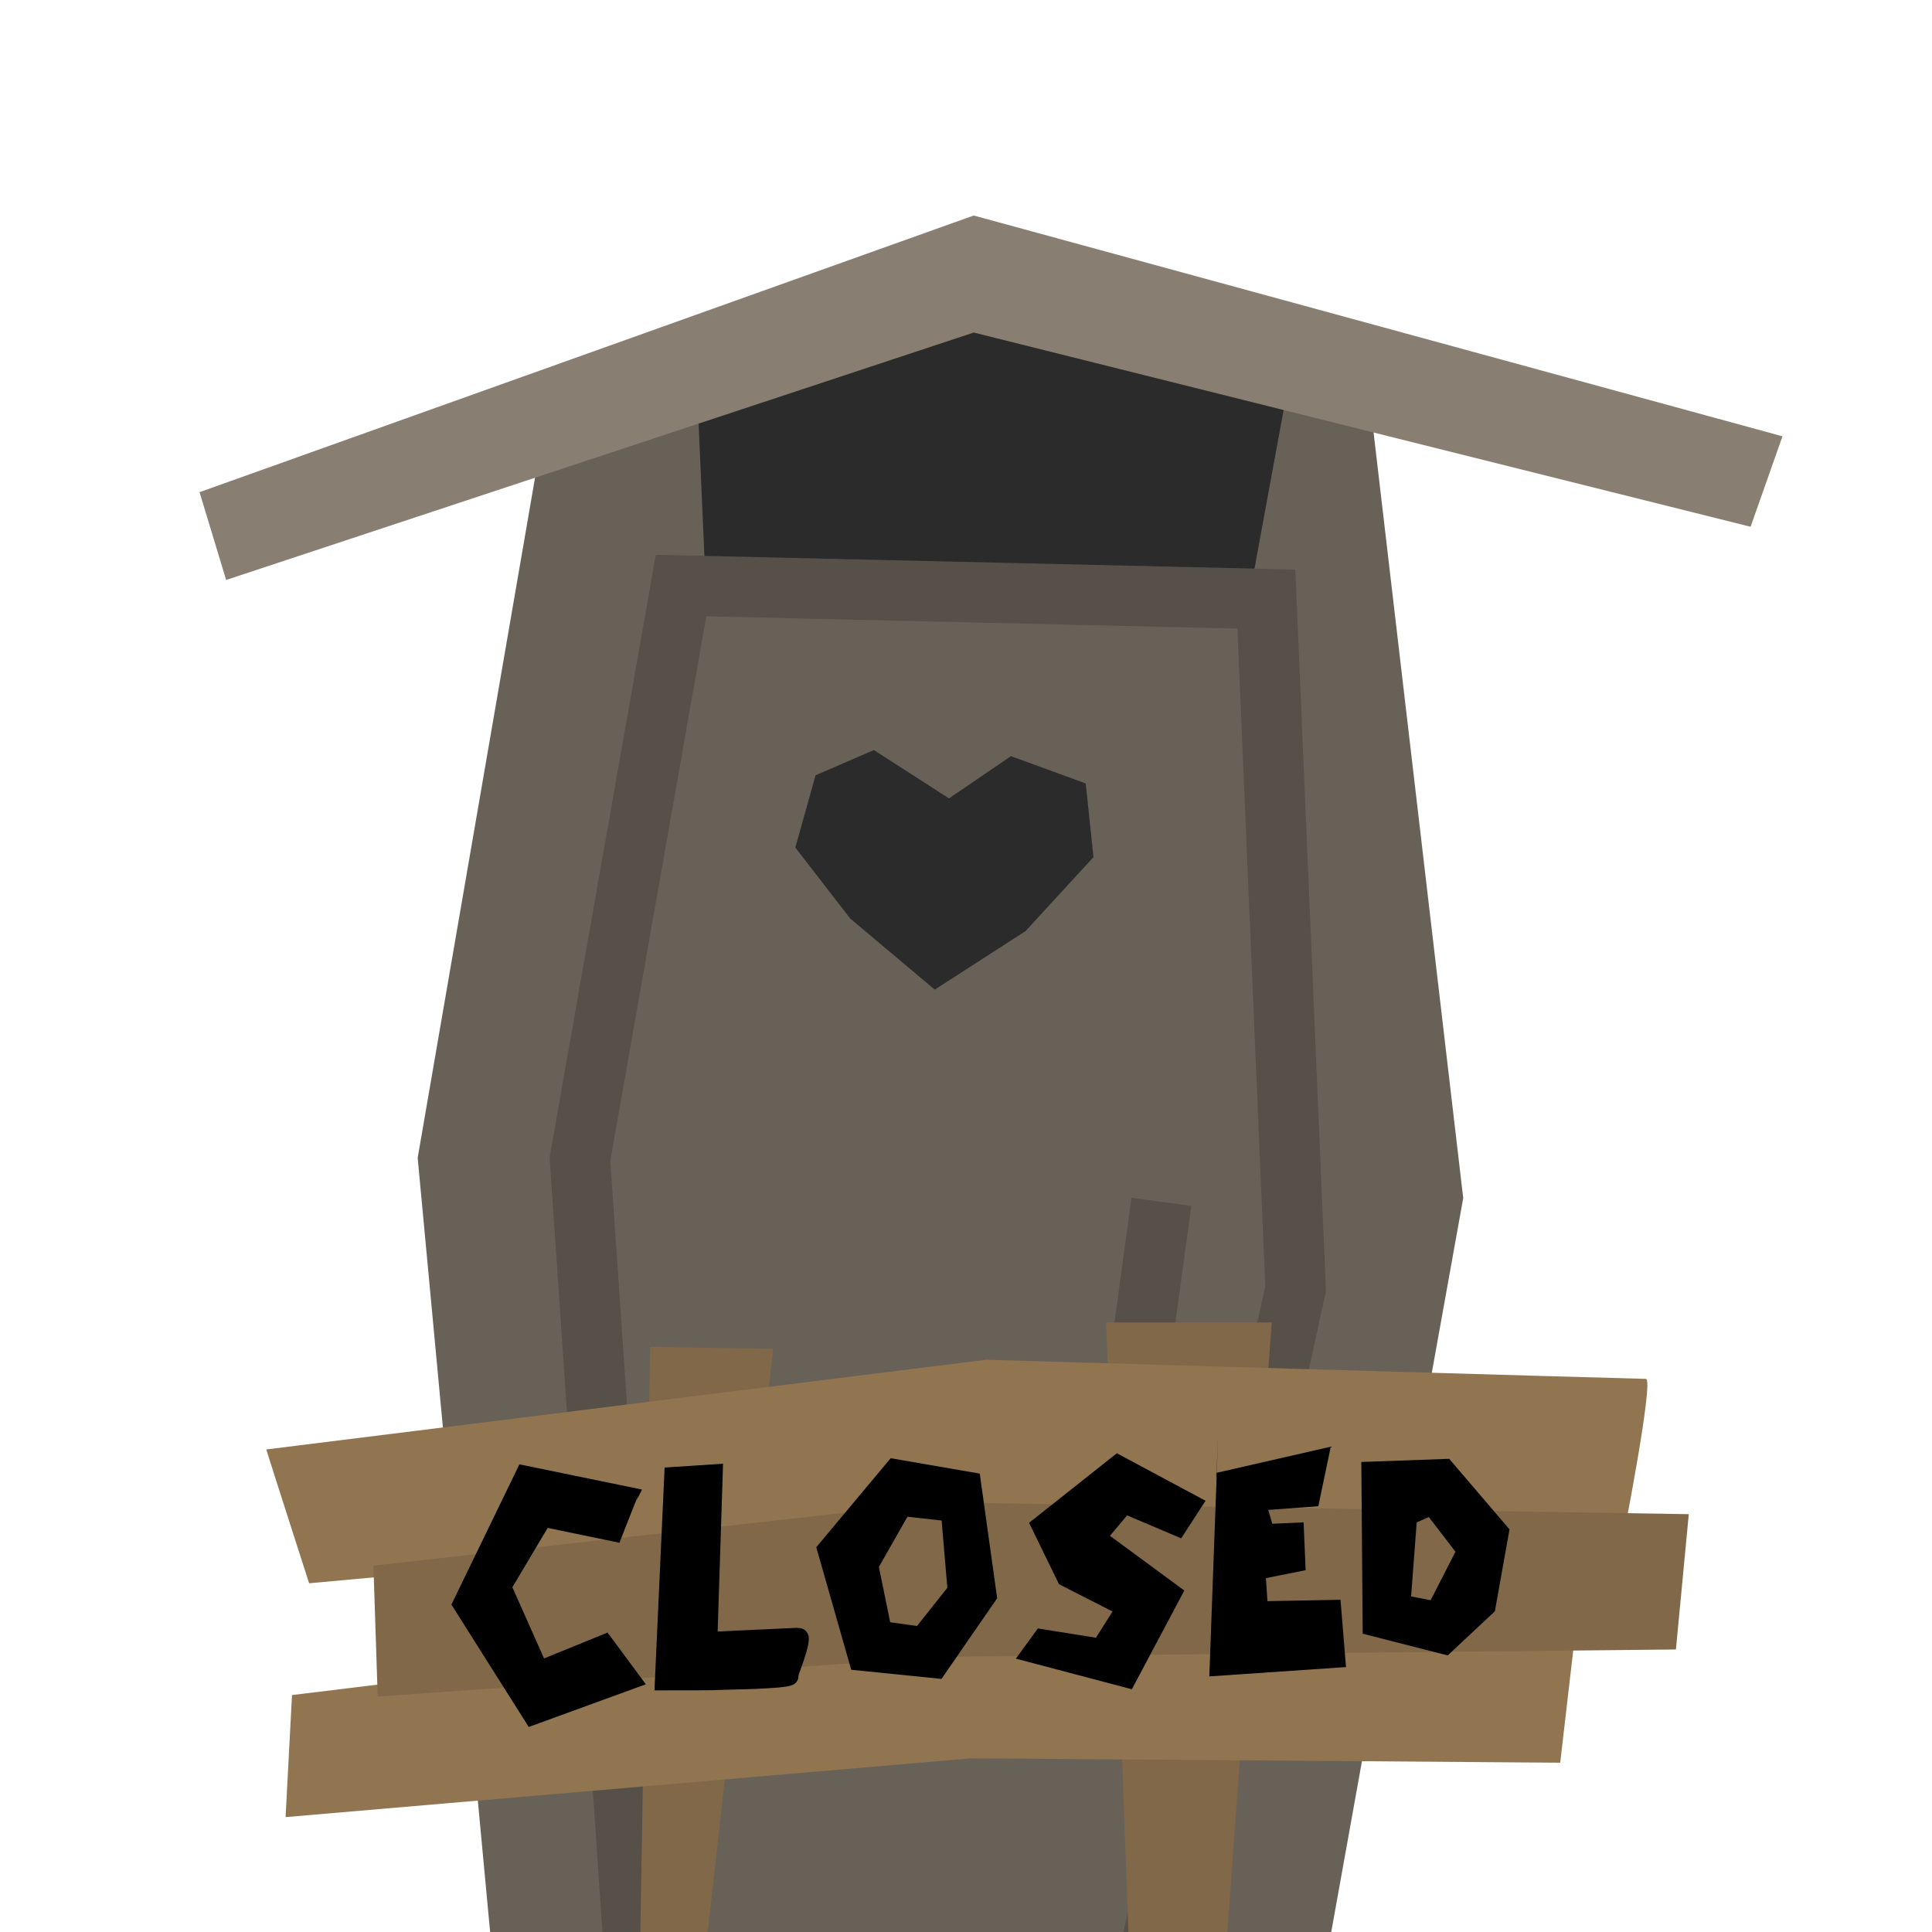 <?xml version="1.0" encoding="UTF-8" standalone="no"?>
<!-- Created with Inkscape (http://www.inkscape.org/) -->

<svg
   version="1.1"
   id="svg4322"
   width="1024"
   height="1024"
   viewBox="0 0 64 64"
   sodipodi:docname="closed_outhouse.svg"
   inkscape:export-filename="closed_outhouse.png"
   inkscape:export-xdpi="1536"
   inkscape:export-ydpi="1536"
   inkscape:version="1.2.2 (732a01da63, 2022-12-09)"
   xmlns:inkscape="http://www.inkscape.org/namespaces/inkscape"
   xmlns:sodipodi="http://sodipodi.sourceforge.net/DTD/sodipodi-0.dtd"
   xmlns="http://www.w3.org/2000/svg"
   xmlns:svg="http://www.w3.org/2000/svg">
  <defs
     id="defs4326">
    <inkscape:path-effect
       effect="offset"
       id="path-effect10093"
       is_visible="true"
       lpeversion="1.2"
       linejoin_type="miter"
       unit="mm"
       offset="1.3"
       miter_limit="4"
       attempt_force_join="false"
       update_on_knot_move="true" />
    <inkscape:path-effect
       effect="bspline"
       id="path-effect5220"
       is_visible="true"
       lpeversion="1"
       weight="33.333"
       steps="2"
       helper_size="0"
       apply_no_weight="true"
       apply_with_weight="true"
       only_selected="false" />
    <inkscape:path-effect
       effect="bspline"
       id="path-effect4874"
       is_visible="true"
       lpeversion="1"
       weight="33.333"
       steps="2"
       helper_size="0"
       apply_no_weight="true"
       apply_with_weight="true"
       only_selected="false" />
  </defs>
  <sodipodi:namedview
     id="namedview4324"
     pagecolor="#ffffff"
     bordercolor="#000000"
     borderopacity="0.25"
     inkscape:showpageshadow="2"
     inkscape:pageopacity="0.0"
     inkscape:pagecheckerboard="0"
     inkscape:deskcolor="#d1d1d1"
     showgrid="false"
     inkscape:zoom="0.50146485"
     inkscape:cx="324.05063"
     inkscape:cy="803.64556"
     inkscape:window-width="2560"
     inkscape:window-height="1369"
     inkscape:window-x="-8"
     inkscape:window-y="-8"
     inkscape:window-maximized="1"
     inkscape:current-layer="layer1" />
  <g
     inkscape:groupmode="layer"
     inkscape:label="Image"
     id="g4328">
    <path
       style="fill:#686157;fill-opacity:1;stroke-width:7.642;stroke-linecap:round;stroke-linejoin:round"
       d="M 16.48,66.607 13.836,38.356 18.067,13.836 32.782,8.158 45.475,14.101 l 2.996,25.588 -5.288,29.405 z"
       id="path5353"
       sodipodi:nodetypes="cccccccc" />
    <path
       style="fill:#2b2b2b;fill-opacity:1;stroke:none;stroke-width:2;stroke-linecap:square;stroke-linejoin:miter;stroke-dasharray:none;stroke-opacity:1"
       d="M 23.681,26.298 23.057,12.09 31.907,7.852 42.75,12.339 40.506,24.553 Z"
       id="path5679" />
    <path
       style="fill:#887f72;fill-opacity:1;stroke-width:7.642;stroke-linecap:round;stroke-linejoin:round"
       d="M 6.61,16.304 32.256,7.139 59.047,14.453 57.99,17.45 32.256,11.016 7.491,19.212 Z"
       id="path5424"
       sodipodi:nodetypes="ccccccc" />
    <path
       style="fill:#686157;fill-opacity:1;stroke:#565048;stroke-width:2;stroke-linecap:square;stroke-linejoin:miter;stroke-dasharray:none;stroke-opacity:1"
       d="m 21.327,69.398 -2.115,-31.004 3.349,-18.997 19.389,0.448 0.969,22.85 -6.257,28.495"
       id="path5511" />
    <path
       style="fill:#2b2b2b;fill-opacity:1;stroke-width:7.642;stroke-linecap:round;stroke-linejoin:round"
       d="m 30.965,32.783 -2.803,-2.358 -1.816,-2.349 0.671,-2.394 1.931,-0.835 2.489,1.601 2.051,-1.4 2.478,0.905 0.257,2.44 -2.251,2.451 z"
       id="path5426"
       sodipodi:nodetypes="ccccccccccc" />
    <path
       style="fill:none;fill-opacity:1;stroke:#565048;stroke-width:2;stroke-linecap:square;stroke-linejoin:miter;stroke-dasharray:none;stroke-opacity:1"
       d="m 38.337,40.804 -0.793,5.817"
       id="path5621" />
  </g>
  <g
     inkscape:groupmode="layer"
     id="layer1"
     inkscape:label="Image 1">
    <path
       style="fill:#816848;fill-opacity:1;stroke:none;stroke-width:2;stroke-linecap:square;stroke-linejoin:miter;stroke-dasharray:none;stroke-opacity:1"
       d="M 37.465,66.306 36.643,43.809 h 5.484 L 40.481,66.43 Z"
       id="path9985" />
    <path
       style="fill:#816848;fill-opacity:1;stroke:none;stroke-width:2;stroke-linecap:square;stroke-linejoin:miter;stroke-dasharray:none;stroke-opacity:1"
       d="m 21.188,65.558 0.347,-20.939 4.078,0.062 -2.429,21.624 z"
       id="path9983" />
    <path
       style="fill:#917551;fill-opacity:1;stroke:none;stroke-width:2;stroke-linecap:square;stroke-linejoin:miter;stroke-dasharray:none;stroke-opacity:1"
       d="m 8.821,48.015 c 0.071,0.244 1.419,4.433 1.419,4.433 l 21.29,-1.949 22.212,0.585 c 0,0 1.064,-5.407 0.781,-5.407 -0.284,0 -21.857,-0.633 -21.857,-0.633 z"
       id="path7007" />
    <path
       style="fill:#917551;fill-opacity:1;stroke:none;stroke-width:2;stroke-linecap:square;stroke-linejoin:miter;stroke-dasharray:none;stroke-opacity:1"
       d="M 9.673,56.151 9.46,60.194 32.169,58.246 51.684,58.392 52.181,54.105 31.246,53.52 Z"
       id="path7009" />
    <path
       style="fill:#816848;fill-opacity:1;stroke:none;stroke-width:2;stroke-linecap:square;stroke-linejoin:miter;stroke-dasharray:none;stroke-opacity:1"
       d="m 12.37,51.864 0.142,4.336 18.735,-1.315 24.27,-0.244 0.426,-4.482 -24.909,-0.39 z"
       id="path7011" />
    <g
       id="g10091"
       inkscape:path-effect="#path-effect10093"
       transform="translate(-0.249,-0.935)">
      <path
         style="fill:#000000;fill-opacity:1;stroke:none;stroke-width:2;stroke-linecap:square;stroke-linejoin:miter;stroke-dasharray:none;stroke-opacity:1"
         d="m 17.455,49.443 -2.252,4.645 2.561,4.055 3.879,-1.414 -1.268,-1.713 -2.104,0.857 -1.049,-2.359 1.17,-1.965 2.377,0.492 0.094,-0.242 c 0.761,-1.946 0.475,-1.164 0.475,-1.164 l 0.178,-0.357 z"
         id="path9987"
         inkscape:original-d="m 21.063107,50.498578 c -0.08813,0.17626 -0.484716,1.189757 -0.484716,1.189757 l -2.335449,-0.484716 -1.366018,2.291384 1.233823,2.7761 2.159188,-0.881301 0.881302,1.189757 -3.260816,1.189757 -2.335449,-3.701467 2.071059,-4.274312 z" />
      <path
         style="fill:#000000;fill-opacity:1;stroke:none;stroke-width:2;stroke-linecap:square;stroke-linejoin:miter;stroke-dasharray:none;stroke-opacity:1"
         d="m 24.201,49.422 -1.936,0.127 -0.336,7.381 h 0.322 c 2.171,2.5e-4 1.396,-0.006 2.232,-0.025 0.272,-0.006 0.542,-0.013 0.789,-0.023 0.138,-0.006 0.269,-0.013 0.391,-0.02 0.135,-0.008 0.26,-0.016 0.367,-0.025 0.119,-0.011 0.224,-0.024 0.305,-0.039 0.086,-0.016 0.365,-0.061 0.365,-0.35 0,-0.068 0.415,-1.03 0.332,-1.328 -0.033,-0.12 -0.137,-0.256 -0.33,-0.256 -0.225,0 0.802,-0.045 -2.68,0.117 z"
         id="path10043"
         inkscape:original-d="m 22.561319,49.837602 -0.308455,6.786022 c 0,0 4.142117,0 4.142117,-0.17626 0,-0.176261 0.484716,-1.277888 0.308456,-1.277888 -0.176261,0 -2.996426,0.132196 -2.996426,0.132196 l 0.176261,-5.5522 z" />
      <path
         id="path10045"
         style="fill:#000000;fill-opacity:1;stroke:none;stroke-width:2;stroke-linecap:square;stroke-linejoin:miter;stroke-dasharray:none;stroke-opacity:1"
         d="m 29.754,49.24 -2.465,2.949 1.158,4.059 2.99,0.303 1.844,-2.672 L 32.705,49.75 Z m 0.555,1.938 1.133,0.127 0.189,2.227 -1.004,1.266 -0.889,-0.123 -0.375,-1.832 z"
         inkscape:original-d="m 29.876953,49.572266 -2.248047,2.689453 1.056641,3.701172 2.601562,0.263671 1.673829,-2.423828 -0.529297,-3.789062 z m 0.263672,1.279296 1.585937,0.175782 0.220704,2.599609 -1.189454,1.498047 -1.277343,-0.175781 -0.441407,-2.160157 z" />
      <path
         style="fill:#000000;fill-opacity:1;stroke:none;stroke-width:2;stroke-linecap:square;stroke-linejoin:miter;stroke-dasharray:none;stroke-opacity:1"
         d="m 37.246,49.076 -2.908,2.305 0.992,2.033 1.773,0.904 -0.549,0.869 -1.924,-0.307 -0.729,1 3.842,1.014 1.738,-3.27 -2.463,-1.814 0.568,-0.676 1.791,0.76 0.807,-1.244 z"
         id="path10050"
         inkscape:original-d="m 39.746699,50.762969 -2.467644,-1.321953 -2.555774,2.026994 0.837236,1.718538 1.982929,1.013497 -0.837237,1.321952 -1.938863,-0.308456 -0.352521,0.484716 3.172686,0.837237 1.498212,-2.820165 -2.511709,-1.850733 0.925366,-1.101627 1.762604,0.749106 z" />
      <path
         style="fill:#000000;fill-opacity:1;stroke:none;stroke-width:2;stroke-linecap:square;stroke-linejoin:miter;stroke-dasharray:none;stroke-opacity:1"
         d="m 44.332,48.859 -3.791,0.867 v 0.244 c 0,0 0.219,-5.739 -0.219,6.156 l -0.014,0.342 4.529,-0.309 -0.182,-2.229 -2.42,0.045 -0.051,-0.762 1.316,-0.264 -0.068,-1.584 -1.037,0.047 -0.133,-0.459 1.658,-0.123 z"
         id="path10052"
         inkscape:original-d="m 40.848326,49.969797 c 0,0.220326 -0.220325,6.169111 -0.220325,6.169111 l 3.877727,-0.26439 -0.132196,-1.630408 -2.423579,0.04407 -0.08813,-1.321953 1.321952,-0.26439 -0.04406,-1.013497 -0.969431,0.04406 -0.308456,-1.057562 1.806668,-0.132195 0.264391,-1.277887 z" />
      <path
         id="path10054"
         style="fill:#000000;fill-opacity:1;stroke:none;stroke-width:2;stroke-linecap:square;stroke-linejoin:miter;stroke-dasharray:none;stroke-opacity:1"
         d="m 48.256,49.26 -2.912,0.105 0.047,5.689 2.816,0.719 1.562,-1.463 0.484,-2.713 z m -0.676,1.928 0.883,1.15 -0.822,1.607 -0.648,-0.127 0.186,-2.451 z"
         inkscape:original-d="m 48.119141,49.572266 -2.466797,0.08984 0.04297,5.154297 2.423829,0.617188 1.365234,-1.277344 0.441406,-2.46875 z m -0.441407,1.234375 1.146485,1.498047 -1.013672,1.984374 -1.146485,-0.220703 0.220704,-2.908203 z" />
    </g>
  </g>
</svg>
